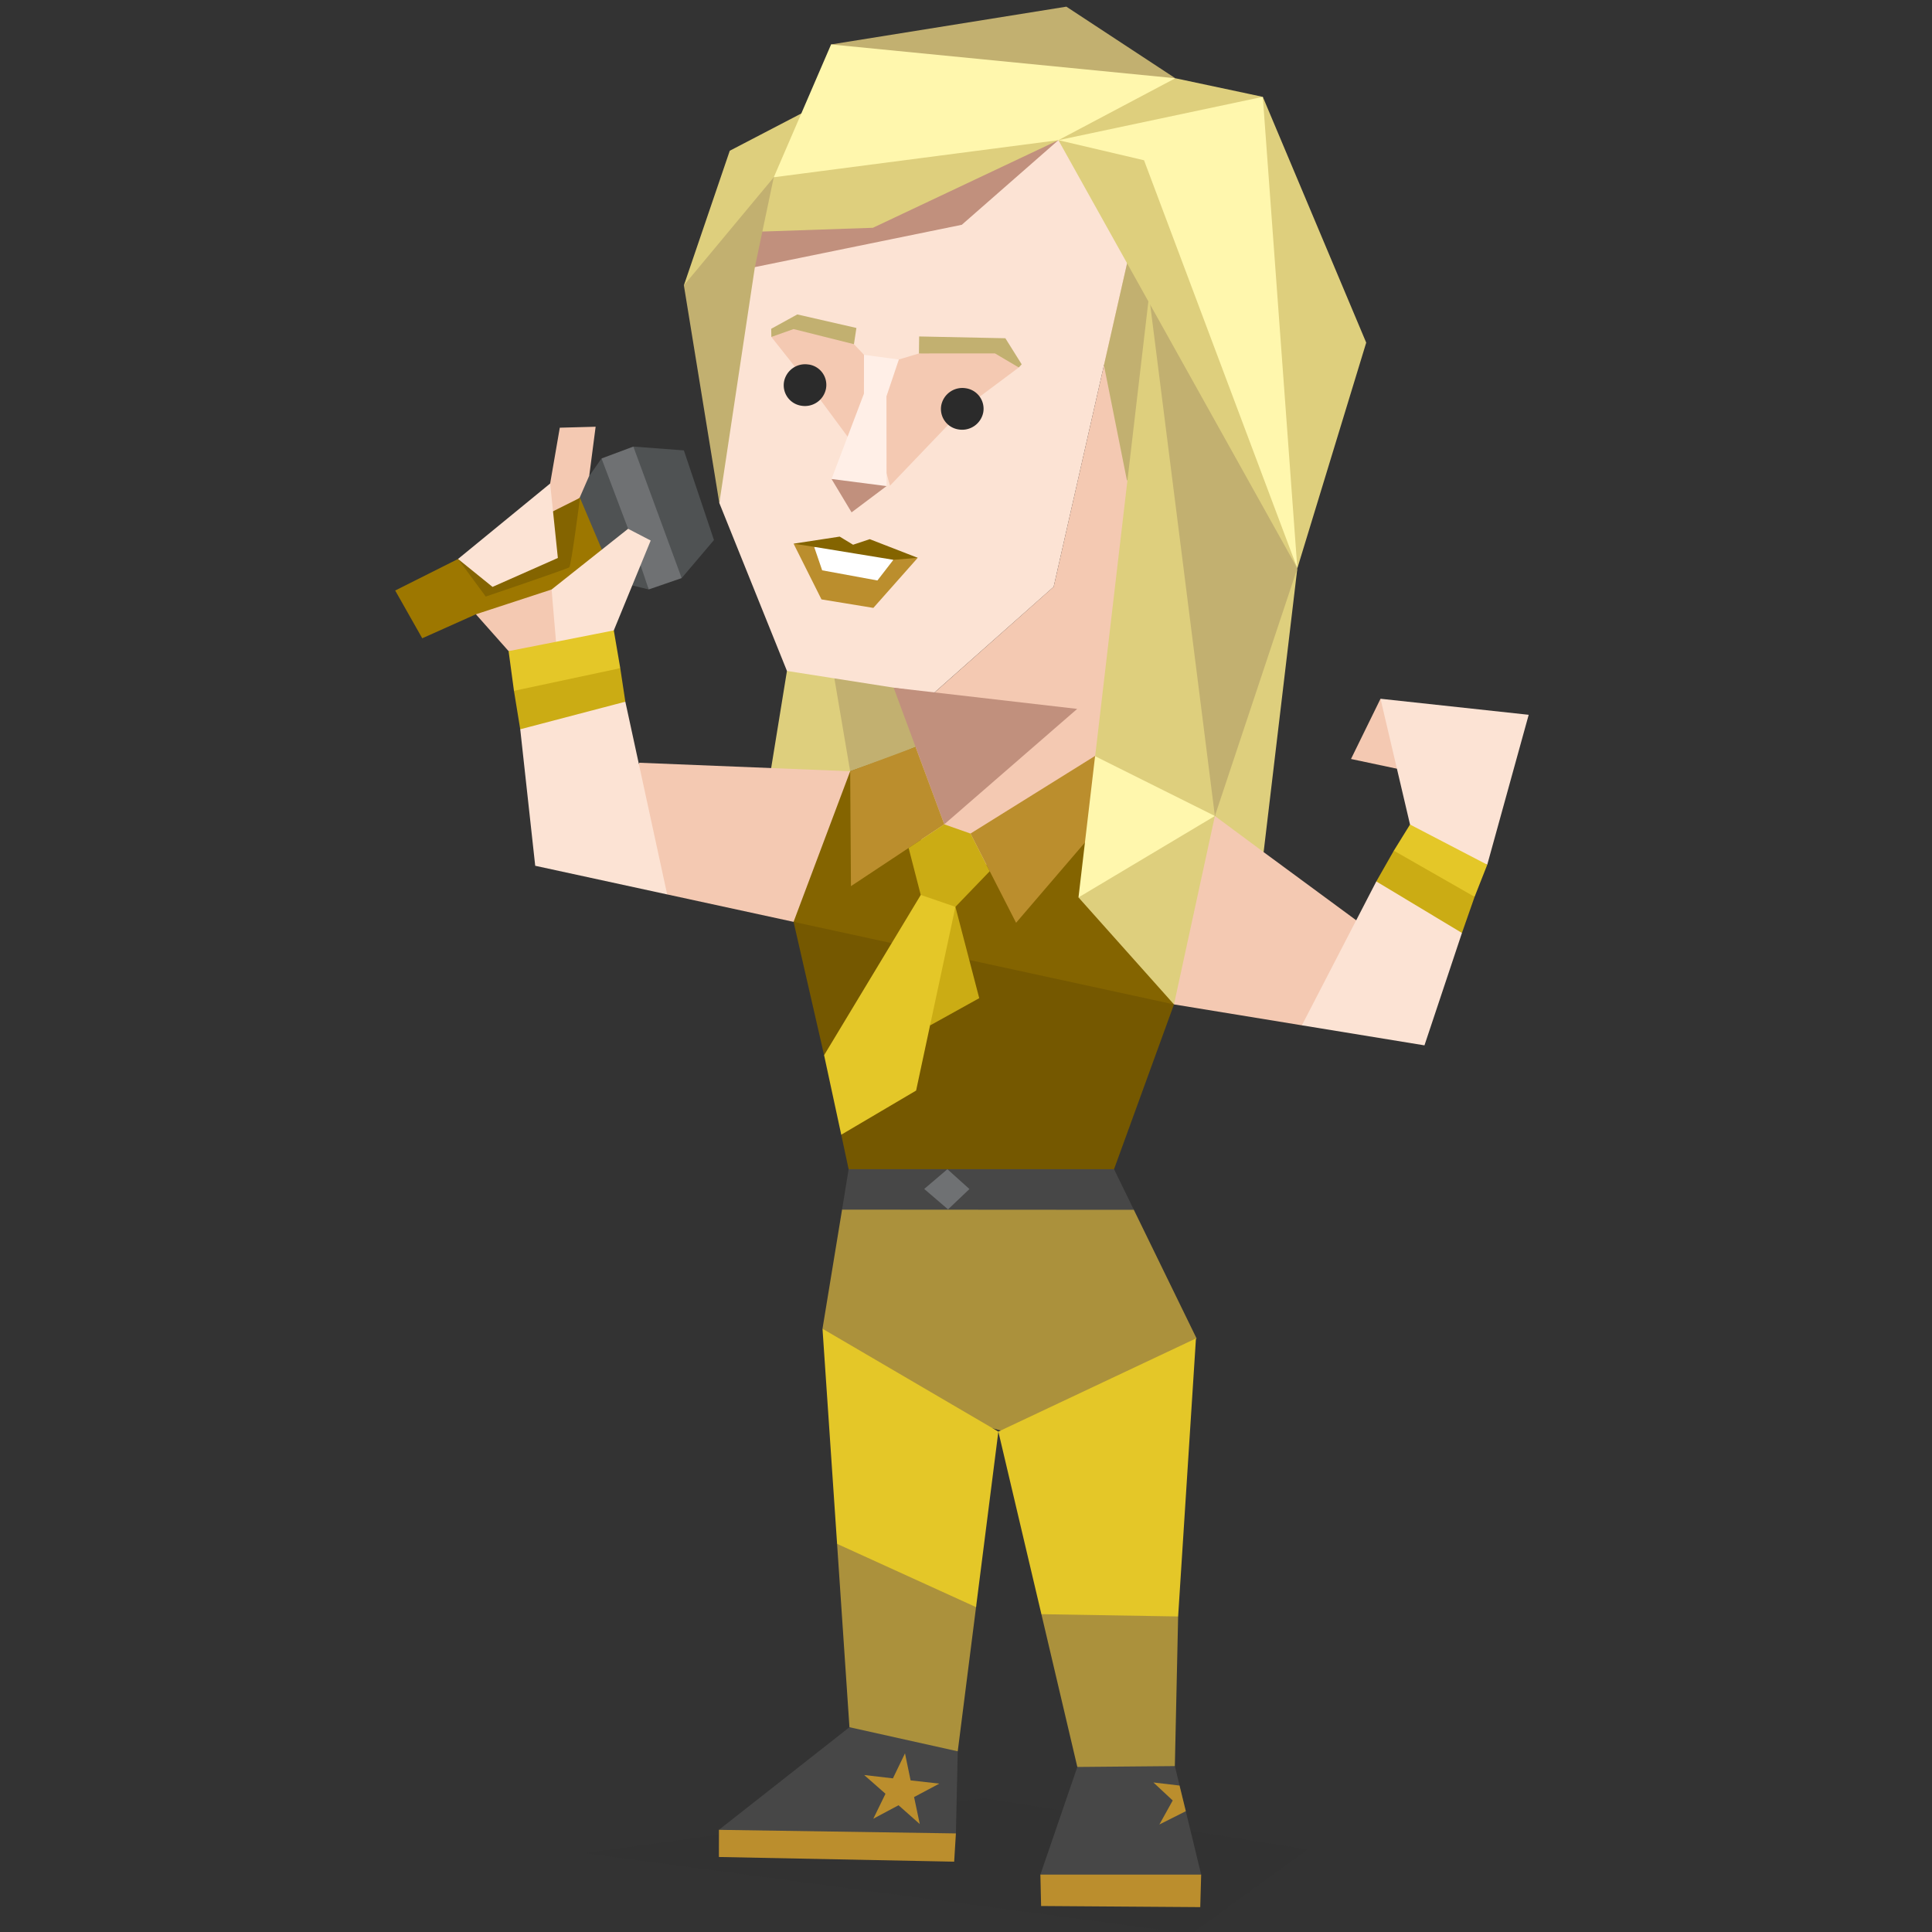 <svg id="Layer_1" data-name="Layer 1" xmlns="http://www.w3.org/2000/svg" viewBox="0 0 400 400"><rect x="0" y="0" width="400" height="400" fill="#333333" stroke="none"/><defs><style>.cls-1{fill:#f4c9b2;}.cls-1,.cls-10,.cls-11,.cls-12,.cls-13,.cls-14,.cls-15,.cls-16,.cls-17,.cls-18,.cls-19,.cls-2,.cls-20,.cls-3,.cls-4,.cls-5,.cls-6,.cls-7,.cls-8,.cls-9{fill-rule:evenodd;}.cls-2{fill:#fce3d4;}.cls-3{fill:#e4c728;}.cls-4{fill:#cbac14;}.cls-19,.cls-5{fill:#2b2b2b;}.cls-5{opacity:0.1;}.cls-6{fill:#c2b070;}.cls-7{fill:#846400;}.cls-8{fill:#c1907d;}.cls-9{fill:#decf7d;}.cls-10{fill:#fff7ad;}.cls-11{fill:#ab913c;}.cls-12{fill:#755800;}.cls-13{fill:#474747;}.cls-14{fill:#bb8e2d;}.cls-15{fill:#4f5253;}.cls-16{fill:#6f7173;}.cls-17{fill:#9d7700;}.cls-18{fill:#ffefe7;}.cls-20{fill:#fff;}</style></defs><title>explorers_ISFP_famous_real_avril_lavigne</title><polygon class="cls-1" points="292.07 153.54 285.82 144.67 279.71 157.14 294.11 160.19 292.07 153.54"/><polygon class="cls-2" points="294.83 175.42 291.93 170.71 285.82 144.67 316.5 147.99 307.92 179.03 294.83 175.42"/><polygon class="cls-3" points="288.87 180.41 288.58 176.12 291.93 170.71 307.92 179.03 305.3 185.68 288.87 180.41"/><polygon class="cls-4" points="286.55 193.3 284.95 182.49 288.58 176.12 305.3 185.68 302.68 193.16 286.55 193.3"/><polygon class="cls-1" points="236.38 189.69 242.23 161.71 251.53 168.94 257.36 165.78 261.62 176.42 283.04 192.19 281.89 206.18 269.53 212.28 243.06 207.95 236.38 189.69"/><polygon class="cls-2" points="284.95 182.49 269.54 212.28 294.92 216.43 302.68 193.16 284.95 182.49"/><polygon class="cls-5" points="121 383.68 203.74 372.31 270.73 382.92 246.64 400.38 121 383.68"/><polygon class="cls-6" points="167.87 132.79 174.55 130.04 185.3 134.82 191.82 143.55 191.76 152.02 185.18 161.03 172.38 159.17 164.52 147.94 167.87 132.79"/><polygon class="cls-6" points="172.07 9.2 174.29 14.77 221.55 19.88 243.34 16.2 220.78 1.38 172.07 9.2"/><polygon class="cls-7" points="185.53 156.3 176.02 159.68 162.27 173.39 164.3 190.86 204.98 205.6 243.06 207.95 240.58 163.33 226.53 156.13 226.53 156.12 189.56 154.65 185.53 156.3"/><polygon class="cls-6" points="160.2 36.7 158.03 71 148.93 104.15 141.59 59.08 150.92 40.03 159.1 32.7 160.2 36.7"/><polygon class="cls-2" points="171.37 40.95 156.29 55.3 148.93 104.15 162.93 138.91 167.44 145.55 172.75 140.45 193.16 143.65 218.15 121.49 228.56 75.63 240.56 56.8 256.94 30.94 215 27.2 181.92 14.46 171.5 28.19 171.37 40.95"/><polygon class="cls-8" points="157.84 47.94 156.29 55.3 199.13 46.54 219.13 29.02 214.26 26.91 181.92 14.46 171.5 28.19 157.84 47.94"/><polygon class="cls-1" points="239.99 94.68 239.32 123.15 226.97 156.35 204.25 179.07 190.68 173.86 189.56 154.65 193.5 143.36 218.15 121.48 233.35 54.5 236.62 84.11 239.99 94.68"/><polygon class="cls-6" points="228.56 75.63 233.32 99.47 242.85 93.53 244.07 88.56 249.42 77.42 245.78 55.86 235.38 45.57 228.56 75.63"/><polygon class="cls-9" points="169.94 23.82 169.44 33 160.2 36.71 141.59 59.08 151.09 31.21 165.91 23.49 169.94 23.82"/><polygon class="cls-6" points="235.81 167.56 226.97 156.35 237.13 95.84 248.28 70.66 259.69 94.34 268.6 117.67 261.63 155.89 251.53 168.94 246.29 171.27 235.81 167.56"/><polygon class="cls-10" points="244.76 19.97 261.45 20.05 273.37 67.45 268.6 117.67 235.38 45.57 219.13 29.02 244.76 19.97"/><polygon class="cls-9" points="224.53 19.37 243.34 16.2 261.45 20.05 219.13 29.02 224.53 19.37"/><polygon class="cls-9" points="163.23 165.2 176.02 159.7 172.75 140.45 162.93 138.91 159.66 159.02 163.23 165.2"/><polygon class="cls-10" points="172.07 9.2 160.2 36.71 164.53 41.65 196.47 36.56 219.13 29.02 243.34 16.2 172.07 9.2"/><polygon class="cls-9" points="160.2 36.7 160.2 36.71 157.84 47.94 180.73 47.16 219.13 29.02 160.2 36.7"/><polygon class="cls-8" points="185.02 142.38 195.5 170.67 223.02 146.77 185.02 142.38"/><polygon class="cls-11" points="173.31 319.64 175.87 357.6 190.24 368.3 198.29 362.59 202.11 332.5 197.97 313.62 188.67 314.41 173.31 319.64"/><polygon class="cls-11" points="174.34 250.44 170.29 275.1 187.47 291 208.07 296.4 227.19 295.21 247.74 277.11 234.75 250.48 230.15 246.29 177.71 247.04 174.34 250.44"/><polygon class="cls-3" points="247.61 277.11 206.7 296.4 215.61 334.2 232.28 344.61 243.92 334.67 247.61 277.11"/><polygon class="cls-11" points="215.61 334.2 223.05 365.83 233.38 374.57 243.24 365.65 243.92 334.67 215.61 334.2"/><polygon class="cls-12" points="164.3 190.86 243.06 207.95 230.65 242.07 229.51 246.29 177.71 247.04 175.7 242.07 174.17 234.93 182.76 220.19 170.62 218.47 164.3 190.86"/><polygon class="cls-3" points="206.7 296.4 170.29 275.1 173.31 319.64 202.08 332.74 206.7 296.4"/><polygon class="cls-13" points="234.75 250.48 174.34 250.44 175.7 242.07 230.65 242.07 234.75 250.48"/><polygon class="cls-13" points="198.29 362.59 175.87 357.6 148.84 378.85 151.27 382.62 195.35 383.67 197.91 379.59 198.29 362.59"/><polygon class="cls-13" points="223.05 365.83 243.24 365.65 248.69 388.12 246.65 392.04 217.11 391.8 215.4 388.12 223.05 365.83"/><polygon class="cls-14" points="215.4 388.12 248.69 388.12 248.5 394.85 215.55 394.62 215.4 388.12"/><polygon class="cls-14" points="197.55 385.44 197.91 379.59 148.85 378.85 148.84 384.47 197.55 385.44"/><polygon class="cls-15" points="137.99 113.8 141.13 119.69 147.82 111.81 141.59 93.25 131.13 92.46 129.39 100.96 137.99 113.8"/><polygon class="cls-16" points="125.06 103.22 124.54 94.92 131.13 92.46 141.13 119.69 134.31 122.04 125.06 103.22"/><polygon class="cls-15" points="118.88 108.56 116.55 100.92 122.04 98.48 124.54 94.92 130.37 110.34 134.31 122.04 130.9 121.21 118.38 114.74 118.88 108.56"/><path class="cls-1" d="M110.55,108.9l3.35-8.79,2-11.56,7.42-.2L122,98.48l-2,4.59s-3.91,6.41-4.55,6.47-5-.64-5-.64"/><polygon class="cls-17" points="113.96 127.22 113.52 127.22 98.53 127.18 87.42 132.15 81.82 122.26 94.83 115.73 100.36 116.41 120.07 103.07 125.5 115.88 113.96 127.22"/><path class="cls-7" d="M120.07,103.07c0,.22-1.82,14.05-2.2,14.38s-17.3,6.06-17.3,6.06l-5.74-7.78,19.67-9.87Z"/><polygon class="cls-2" points="123.15 137.66 127.08 130.52 134.72 111.91 130.04 109.48 114.2 122.05 108.29 127.21 111.88 135.86 123.15 137.66"/><polygon class="cls-1" points="114.2 122.05 98.53 127.18 105.3 134.81 111.88 135.86 115.12 132.88 114.2 122.05"/><polygon class="cls-3" points="111.32 145.98 106.41 143.03 105.3 134.81 127.08 130.52 128.42 138.34 111.32 145.98"/><polygon class="cls-4" points="112.79 156.22 107.71 150.99 106.41 143.03 128.42 138.34 129.47 145.28 112.79 156.22"/><polygon class="cls-1" points="176.02 159.68 164.3 190.86 138.13 185.18 125.13 172.26 132.37 157.92 176.02 159.68"/><polygon class="cls-2" points="107.71 150.99 110.81 179.25 138.13 185.18 129.47 145.28 107.71 150.99"/><polygon class="cls-2" points="113.9 100.11 115.5 115.52 101.97 121.51 94.83 115.73 113.9 100.11"/><polygon class="cls-1" points="164.59 66.57 159.7 69.76 167.46 79.55 175.9 90.96 182.61 94.58 184.26 100.56 199.52 84.6 210.93 76.08 206.24 71.69 190.26 73.18 186.1 74.43 181.88 80.46 178.88 73.46 176.8 71.26 164.59 66.57"/><polygon class="cls-8" points="180.82 93.81 172.16 99.17 176.31 106.08 183.55 100.64 180.82 93.81"/><polygon class="cls-6" points="159.67 68.07 165.07 65.1 177.31 67.9 176.8 71.26 164.3 68.13 159.7 69.76 159.67 68.07"/><polygon class="cls-6" points="190.3 69.66 208.15 70.03 211.53 75.43 210.93 76.08 206 73.17 190.26 73.18 190.3 69.66"/><polygon class="cls-18" points="178.88 73.46 178.87 81.5 172.16 99.17 183.55 100.64 183.53 82.06 186.1 74.43 178.88 73.46"/><path class="cls-19" d="M167.45,75.47a4.26,4.26,0,0,1,3.56,5A4.44,4.44,0,0,1,165.9,84a4.28,4.28,0,0,1-3.57-5,4.44,4.44,0,0,1,5.12-3.52"/><path class="cls-19" d="M200,80.39a4.29,4.29,0,0,1,3.57,5,4.45,4.45,0,0,1-5.12,3.52,4.28,4.28,0,0,1-3.57-5A4.45,4.45,0,0,1,200,80.39"/><polygon class="cls-14" points="164.3 112.56 170.08 124.1 180.82 125.86 190.01 115.49 185.23 114.69 168.91 112.5 164.3 112.56"/><polygon class="cls-20" points="168.56 113.22 170.22 118.08 181.66 120.18 184.97 115.9 176.19 113.47 168.56 113.22"/><polygon class="cls-7" points="164.3 112.56 168.56 113.22 177.13 114.62 184.97 115.9 190.01 115.49 180.07 111.63 176.62 112.78 173.85 111.1 164.3 112.56"/><polygon class="cls-14" points="176.02 159.68 176.18 183.47 195.5 170.67 189.56 154.65 176.02 159.68"/><polygon class="cls-14" points="210.37 191.05 200.93 172.58 226.73 156.5 227.93 162.43 229.01 169.31 210.37 191.05"/><polygon class="cls-4" points="190.91 198.3 192.56 212.31 202.74 206.66 197.81 187.75 190.91 198.3"/><polygon class="cls-3" points="195.88 180.78 190.64 185.28 170.62 218.47 174.17 234.93 189.67 225.79 197.81 187.75 195.88 180.78"/><polygon class="cls-4" points="204.91 180.38 200.93 172.58 195.5 170.67 188.12 175.56 190.63 185.28 197.81 187.75 204.91 180.38"/><polygon class="cls-16" points="191.35 246.16 196.15 242.07 200.71 246.18 196.28 250.39 191.35 246.16"/><polygon class="cls-14" points="187.37 363.01 188.53 368.61 194.48 369.28 189.25 372.06 190.43 377.65 186.03 373.76 180.81 376.55 183.33 371.38 178.92 367.5 184.87 368.19 187.37 363.01"/><polygon class="cls-14" points="245.51 374.99 240.04 377.74 242.8 372.77 238.8 369.04 244.21 369.68 245.51 374.99"/><polygon class="cls-10" points="223.29 185.8 226.73 156.5 237.2 156.08 251.53 168.94 241.82 185.64 223.29 185.8"/><polygon class="cls-9" points="243.06 207.95 223.29 185.8 251.53 168.94 243.06 207.95"/><polygon class="cls-9" points="268.6 117.67 236.86 33.18 219.13 29.02 268.6 117.67"/><polygon class="cls-9" points="251.53 168.94 237.9 61.21 226.74 156.57 251.53 168.94"/><polygon class="cls-9" points="268.6 117.67 261.62 176.42 251.53 168.94 268.6 117.67"/><polygon class="cls-9" points="268.6 117.67 261.45 20.05 282.86 70.94 268.6 117.67"/></svg>